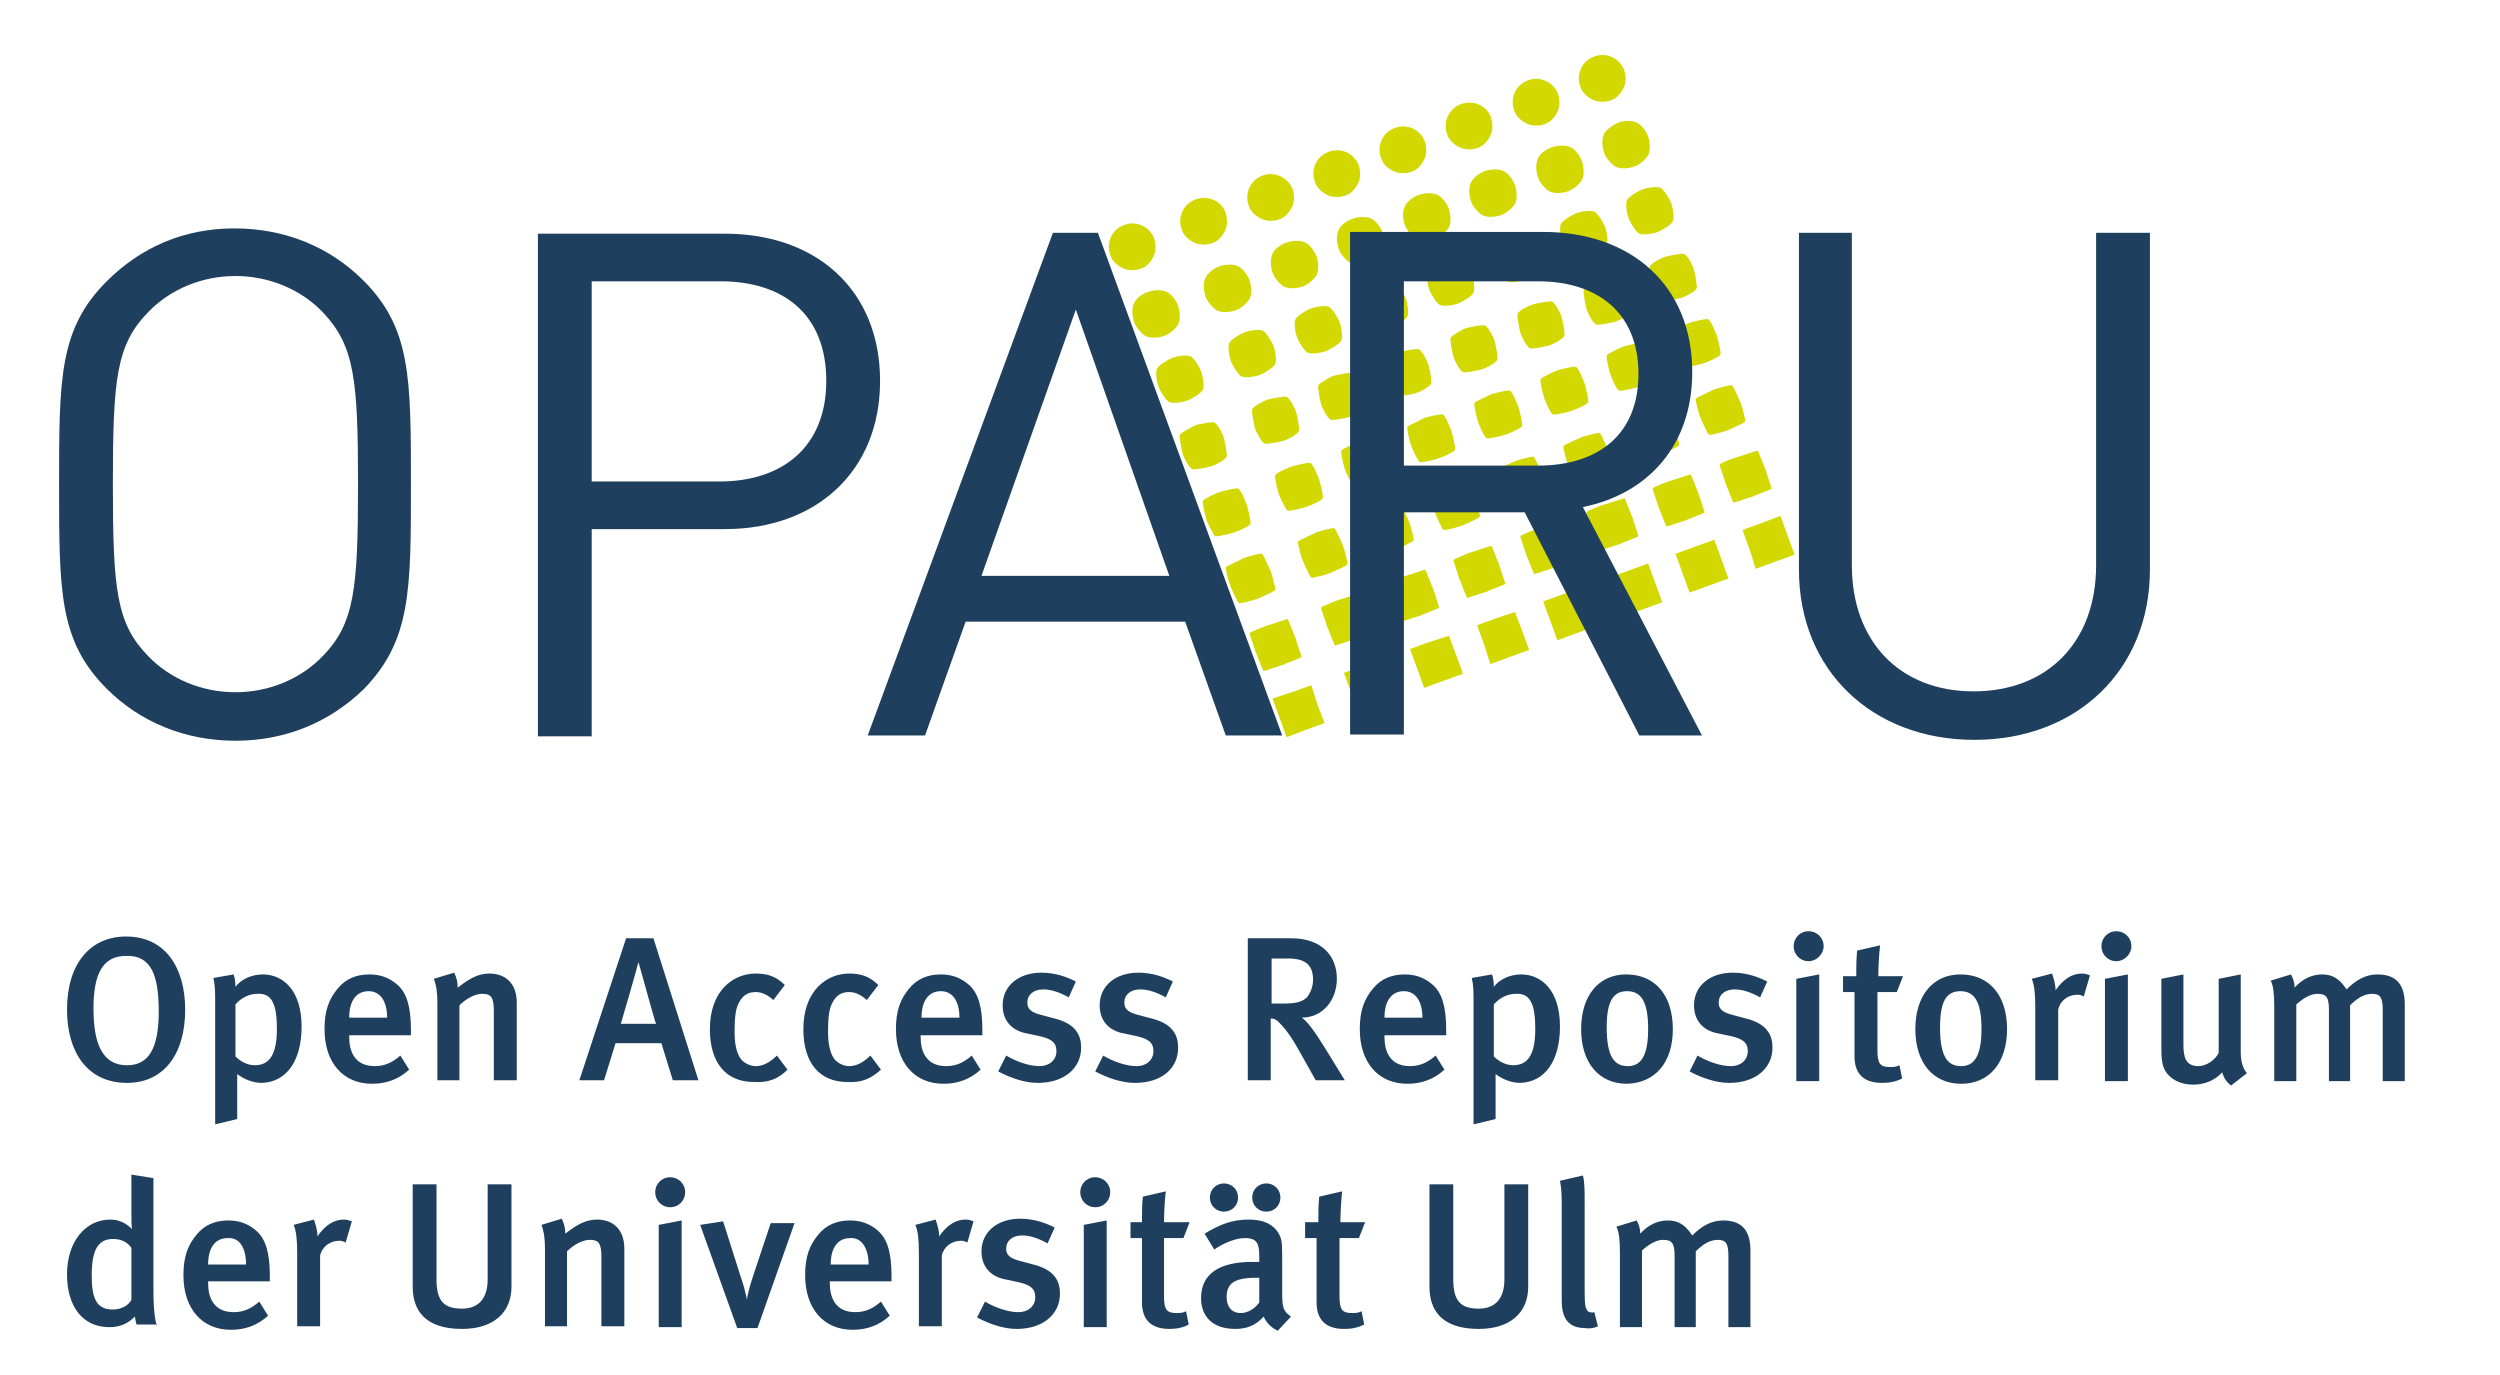 <?xml version="1.0" encoding="utf-8"?>
<!-- Generator: Adobe Illustrator 21.1.0, SVG Export Plug-In . SVG Version: 6.00 Build 0)  -->
<svg version="1.1" id="Ebene_2" xmlns="http://www.w3.org/2000/svg" xmlns:xlink="http://www.w3.org/1999/xlink" x="0px" y="0px"
	 viewBox="0 0 283.5 155.9" style="enable-background:new 0 0 283.5 155.9;" xml:space="preserve">
<style type="text/css">
	.st0{clip-path:url(#SVGID_2_);fill:#D3D800;}
	.st1{fill:#D3D800;}
	.st2{clip-path:url(#SVGID_4_);fill:#D3D800;}
	.st3{clip-path:url(#SVGID_6_);fill:#D3D800;}
	.st4{clip-path:url(#SVGID_8_);fill:#D3D800;}
	.st5{clip-path:url(#SVGID_10_);fill:#D3D800;}
	.st6{clip-path:url(#SVGID_12_);fill:#D3D800;}
	.st7{clip-path:url(#SVGID_14_);fill:#D3D800;}
	.st8{clip-path:url(#SVGID_16_);fill:#D3D800;}
	.st9{clip-path:url(#SVGID_18_);fill:#1F3F5E;}
	.st10{fill:#1F3F5E;}
	.st11{clip-path:url(#SVGID_20_);fill:#1F3F5E;}
</style>
<g>
	<defs>
		<rect id="SVGID_1_" x="6.8" y="6.2" width="265.9" height="144.7"/>
	</defs>
	<clipPath id="SVGID_2_">
		<use xlink:href="#SVGID_1_"  style="overflow:visible;"/>
	</clipPath>
	<path class="st0" d="M127.5,25.5c-1.4,0.5-2.1,2-1.6,3.4c0.2,0.7,0.8,1.2,1.4,1.5c0.6,0.3,1.3,0.3,2,0.1c0.7-0.2,1.2-0.8,1.5-1.4
		c0.3-0.6,0.3-1.3,0.1-2C130.4,25.7,128.9,25,127.5,25.5"/>
	<path class="st0" d="M130.2,33.1c0.6-0.2,1.5-0.3,2.1,0c0.5,0.2,1.1,1,1.3,1.6c0.2,0.6,0.3,1.5,0,2.1c-0.3,0.5-1,1.1-1.6,1.3
		c-0.6,0.2-1.5,0.3-2.1,0c-0.5-0.3-1.1-1-1.3-1.6c-0.2-0.6-0.3-1.5,0-2.1C128.8,33.8,129.6,33.3,130.2,33.1"/>
	<path class="st0" d="M132.9,40.6c0.5-0.2,1.6-0.4,2.1-0.2c0.4,0.2,1,1.2,1.2,1.7c0.2,0.5,0.4,1.6,0.2,2.1c-0.2,0.4-1.2,1-1.7,1.2
		c-0.5,0.2-1.6,0.4-2.1,0.2c-0.4-0.2-1-1.2-1.2-1.7c-0.2-0.5-0.4-1.6-0.2-2.1C131.4,41.4,132.4,40.8,132.9,40.6"/>
	<path class="st0" d="M135.6,48.2c0.4-0.1,1.8-0.4,2.1-0.3c0.4,0.2,1,1.4,1.1,1.8c0.1,0.4,0.4,1.8,0.3,2.1c-0.2,0.4-1.4,1-1.8,1.1
		c-0.4,0.1-1.8,0.4-2.1,0.3c-0.4-0.2-1-1.4-1.1-1.8c-0.1-0.4-0.4-1.8-0.3-2.1C134,49,135.2,48.4,135.6,48.2"/>
	<path class="st0" d="M138.3,55.8c0.3-0.1,1.9-0.5,2.1-0.4c0.3,0.1,0.9,1.6,1,1.9s0.5,1.9,0.4,2.1c-0.1,0.3-1.6,0.9-1.9,1
		c-0.3,0.1-1.9,0.5-2.1,0.4s-0.9-1.6-1-1.9c-0.1-0.3-0.5-1.9-0.4-2.1C136.6,56.5,138,55.9,138.3,55.8"/>
	<path class="st0" d="M141,63.3c0.2-0.1,2-0.6,2.1-0.5c0.2,0.1,0.9,1.8,1,2c0.1,0.2,0.6,2,0.5,2.1c-0.1,0.2-1.8,0.9-2,1
		c-0.2,0.1-2,0.6-2.1,0.5c-0.2-0.1-0.9-1.8-1-2c-0.1-0.2-0.6-2-0.5-2.1S140.9,63.4,141,63.3"/>
	<path class="st0" d="M143.8,70.9c0.1,0,2.1-0.7,2.2-0.7c0.1,0,0.8,2,0.9,2.1c0,0.1,0.7,2.1,0.7,2.2c0,0.1-2,0.8-2.1,0.9
		c-0.1,0-2.1,0.7-2.2,0.7c-0.1,0-0.8-2-0.9-2.1c0-0.1-0.7-2.1-0.7-2.2C141.7,71.7,143.7,70.9,143.8,70.9"/>
</g>
<polygon class="st1" points="150.2,82 148,82.8 145.9,83.6 145.1,81.4 144.3,79.2 146.5,78.5 148.7,77.7 149.4,79.9 "/>
<g>
	<defs>
		<rect id="SVGID_3_" x="6.8" y="6.2" width="265.9" height="144.7"/>
	</defs>
	<clipPath id="SVGID_4_">
		<use xlink:href="#SVGID_3_"  style="overflow:visible;"/>
	</clipPath>
	<path class="st2" d="M135.6,22.6c-1.4,0.5-2.1,2-1.6,3.4c0.2,0.7,0.8,1.2,1.4,1.5c0.6,0.3,1.4,0.3,2,0.1c0.7-0.2,1.2-0.8,1.5-1.4
		c0.3-0.6,0.3-1.3,0.1-2C138.6,22.8,137,22.1,135.6,22.6"/>
	<path class="st2" d="M138.3,30.2c0.6-0.2,1.5-0.3,2.1,0c0.5,0.2,1.1,1,1.3,1.6c0.2,0.6,0.3,1.5,0,2.1c-0.3,0.5-1,1.1-1.6,1.3
		c-0.6,0.2-1.5,0.3-2.1,0c-0.5-0.3-1.1-1-1.3-1.6c-0.2-0.6-0.3-1.5,0-2.1C137,30.9,137.7,30.4,138.3,30.2"/>
	<path class="st2" d="M141.1,37.7c0.5-0.2,1.6-0.4,2.1-0.2c0.4,0.2,1,1.2,1.2,1.7c0.2,0.5,0.4,1.6,0.2,2.1c-0.2,0.4-1.2,1-1.7,1.2
		c-0.5,0.2-1.6,0.4-2.1,0.2c-0.4-0.2-1-1.2-1.2-1.7c-0.2-0.5-0.4-1.6-0.2-2.1C139.6,38.5,140.6,37.9,141.1,37.7"/>
	<path class="st2" d="M143.8,45.3c0.4-0.1,1.8-0.4,2.1-0.3c0.4,0.2,1,1.4,1.1,1.8c0.1,0.4,0.4,1.8,0.3,2.1c-0.2,0.4-1.4,1-1.8,1.1
		c-0.4,0.1-1.8,0.4-2.1,0.3c-0.4-0.2-1-1.4-1.1-1.8c-0.1-0.4-0.4-1.8-0.3-2.1C142.1,46.1,143.4,45.4,143.8,45.3"/>
	<path class="st2" d="M146.5,52.9c0.3-0.1,1.9-0.5,2.1-0.4c0.3,0.1,0.9,1.6,1,1.9s0.5,1.9,0.4,2.1c-0.1,0.3-1.6,0.9-1.9,1
		c-0.3,0.1-1.9,0.5-2.1,0.4s-0.9-1.6-1-1.9c-0.1-0.3-0.5-1.9-0.4-2.1C144.7,53.6,146.2,53,146.5,52.9"/>
	<path class="st2" d="M149.2,60.4c0.2-0.1,2-0.6,2.1-0.5c0.2,0.1,0.9,1.8,1,2c0.1,0.2,0.6,2,0.5,2.1c-0.1,0.2-1.8,0.9-2,1
		c-0.2,0.1-2,0.6-2.1,0.5c-0.2-0.1-0.9-1.8-1-2c-0.1-0.2-0.6-2-0.5-2.1S149,60.5,149.2,60.4"/>
	<path class="st2" d="M151.9,68c0.1,0,2.1-0.7,2.2-0.7c0.1,0,0.8,2,0.9,2.1c0,0.1,0.7,2.1,0.7,2.2c0,0.1-2,0.8-2.1,0.9
		c-0.1,0-2.1,0.7-2.2,0.7c-0.1,0-0.8-2-0.9-2.1c0-0.1-0.7-2.1-0.7-2.2C149.8,68.8,151.8,68,151.9,68"/>
</g>
<polygon class="st1" points="158.4,79.1 156.2,79.9 154,80.7 153.2,78.5 152.4,76.3 154.6,75.5 156.8,74.8 157.6,76.9 "/>
<g>
	<defs>
		<rect id="SVGID_5_" x="6.8" y="6.2" width="265.9" height="144.7"/>
	</defs>
	<clipPath id="SVGID_6_">
		<use xlink:href="#SVGID_5_"  style="overflow:visible;"/>
	</clipPath>
	<path class="st3" d="M143.2,19.9c-1.4,0.5-2.1,2-1.6,3.4c0.2,0.7,0.8,1.2,1.4,1.5c0.6,0.3,1.4,0.3,2,0.1c0.7-0.2,1.2-0.8,1.5-1.4
		c0.3-0.6,0.3-1.3,0.1-2C146.1,20.1,144.5,19.4,143.2,19.9"/>
	<path class="st3" d="M145.9,27.5c0.6-0.2,1.5-0.3,2.1,0c0.5,0.2,1.1,1,1.3,1.6c0.2,0.6,0.3,1.5,0,2.1c-0.3,0.5-1,1.1-1.6,1.3
		c-0.6,0.2-1.5,0.3-2.1,0c-0.5-0.3-1.1-1-1.3-1.6c-0.2-0.6-0.3-1.5,0-2.1C144.5,28.2,145.3,27.7,145.9,27.5"/>
	<path class="st3" d="M148.6,35c0.5-0.2,1.6-0.4,2.1-0.2c0.4,0.2,1,1.2,1.2,1.7c0.2,0.5,0.4,1.6,0.2,2.1c-0.2,0.4-1.2,1-1.7,1.2
		c-0.5,0.2-1.6,0.4-2.1,0.2c-0.4-0.2-1-1.2-1.2-1.7c-0.2-0.5-0.4-1.6-0.2-2.1C147.1,35.8,148.1,35.2,148.6,35"/>
	<path class="st3" d="M151.3,42.6c0.4-0.1,1.8-0.4,2.1-0.3c0.4,0.2,1,1.4,1.1,1.8c0.1,0.4,0.4,1.8,0.3,2.1c-0.2,0.4-1.4,1-1.8,1.1
		c-0.4,0.1-1.8,0.4-2.1,0.3c-0.4-0.2-1-1.4-1.1-1.8c-0.1-0.4-0.4-1.8-0.3-2.1C149.7,43.4,150.9,42.7,151.3,42.6"/>
	<path class="st3" d="M154,50.1c0.3-0.1,1.9-0.5,2.1-0.4c0.3,0.1,0.9,1.6,1,1.9s0.5,1.9,0.4,2.1c-0.1,0.3-1.6,0.9-1.9,1
		c-0.3,0.1-1.9,0.5-2.1,0.4s-0.9-1.6-1-1.9c-0.1-0.3-0.5-1.9-0.4-2.1C152.2,50.9,153.7,50.3,154,50.1"/>
	<path class="st3" d="M156.7,57.7c0.2-0.1,2-0.6,2.1-0.5c0.2,0.1,0.9,1.8,1,2c0.1,0.2,0.6,2,0.5,2.1c-0.1,0.2-1.8,0.9-2,1
		c-0.2,0.1-2,0.6-2.1,0.5c-0.2-0.1-0.9-1.8-1-2c-0.1-0.2-0.6-2-0.5-2.1S156.5,57.8,156.7,57.7"/>
	<path class="st3" d="M159.4,65.3c0.1,0,2.1-0.7,2.2-0.7c0.1,0,0.8,2,0.9,2.1c0,0.1,0.7,2.1,0.7,2.2c0,0.1-2,0.8-2.1,0.9
		c-0.1,0-2.1,0.7-2.2,0.7c-0.1,0-0.8-2-0.9-2.1c0-0.1-0.7-2.1-0.7-2.2C157.4,66.1,159.3,65.3,159.4,65.3"/>
</g>
<polygon class="st1" points="165.9,76.4 163.7,77.2 161.5,78 160.7,75.8 159.9,73.6 162.1,72.8 164.3,72.1 165.1,74.2 "/>
<g>
	<defs>
		<rect id="SVGID_7_" x="6.8" y="6.2" width="265.9" height="144.7"/>
	</defs>
	<clipPath id="SVGID_8_">
		<use xlink:href="#SVGID_7_"  style="overflow:visible;"/>
	</clipPath>
	<path class="st4" d="M150.7,17.2c-1.4,0.5-2.1,2-1.6,3.4c0.2,0.7,0.8,1.2,1.4,1.5c0.6,0.3,1.4,0.3,2,0.1c0.7-0.2,1.2-0.8,1.5-1.4
		c0.3-0.6,0.3-1.3,0.1-2C153.6,17.4,152.1,16.7,150.7,17.2"/>
	<path class="st4" d="M153.4,24.8c0.6-0.2,1.5-0.3,2.1,0c0.5,0.2,1.1,1,1.3,1.6c0.2,0.6,0.3,1.5,0,2.1c-0.3,0.5-1,1.1-1.6,1.3
		c-0.6,0.2-1.5,0.3-2.1,0c-0.5-0.3-1.1-1-1.3-1.6c-0.2-0.6-0.3-1.5,0-2.1C152,25.5,152.8,25,153.4,24.8"/>
	<path class="st4" d="M156.1,32.3c0.5-0.2,1.6-0.4,2.1-0.2c0.4,0.2,1,1.2,1.2,1.7c0.2,0.5,0.4,1.6,0.2,2.1c-0.2,0.4-1.2,1-1.7,1.2
		c-0.5,0.2-1.6,0.4-2.1,0.2c-0.4-0.2-1-1.2-1.2-1.7c-0.2-0.5-0.4-1.6-0.2-2.1C154.6,33.1,155.6,32.5,156.1,32.3"/>
	<path class="st4" d="M158.8,39.9c0.4-0.1,1.8-0.4,2.1-0.3c0.4,0.2,1,1.4,1.1,1.8c0.1,0.4,0.4,1.8,0.3,2.1c-0.2,0.4-1.4,1-1.8,1.1
		c-0.4,0.1-1.8,0.4-2.1,0.3c-0.4-0.2-1-1.4-1.1-1.8c-0.1-0.4-0.4-1.8-0.3-2.1C157.2,40.7,158.4,40,158.8,39.9"/>
	<path class="st4" d="M161.5,47.4c0.3-0.1,1.9-0.5,2.1-0.4c0.3,0.1,0.9,1.6,1,1.9s0.5,1.9,0.4,2.1c-0.1,0.3-1.6,0.9-1.9,1
		c-0.3,0.1-1.9,0.5-2.1,0.4s-0.9-1.6-1-1.9c-0.1-0.3-0.5-1.9-0.4-2.1C159.8,48.2,161.2,47.6,161.5,47.4"/>
	<path class="st4" d="M164.2,55c0.2-0.1,2-0.6,2.1-0.5c0.2,0.1,0.9,1.8,1,2c0.1,0.2,0.6,2,0.5,2.1c-0.1,0.2-1.8,0.9-2,1
		c-0.2,0.1-2,0.6-2.1,0.5c-0.2-0.1-0.9-1.8-1-2c-0.1-0.2-0.6-2-0.5-2.1S164,55.1,164.2,55"/>
	<path class="st4" d="M166.9,62.6c0.1,0,2.1-0.7,2.2-0.7c0.1,0,0.8,2,0.9,2.1c0,0.1,0.7,2.1,0.7,2.2c0,0.1-2,0.8-2.1,0.9
		c-0.1,0-2.1,0.7-2.2,0.7c-0.1,0-0.8-2-0.9-2.1c0-0.1-0.7-2.1-0.7-2.2C164.9,63.4,166.8,62.6,166.9,62.6"/>
</g>
<polygon class="st1" points="173.4,73.7 171.2,74.5 169,75.3 168.3,73.1 167.5,70.9 169.7,70.1 171.8,69.4 172.6,71.5 "/>
<g>
	<defs>
		<rect id="SVGID_9_" x="6.8" y="6.2" width="265.9" height="144.7"/>
	</defs>
	<clipPath id="SVGID_10_">
		<use xlink:href="#SVGID_9_"  style="overflow:visible;"/>
	</clipPath>
	<path class="st5" d="M158.2,14.5c-1.4,0.5-2.1,2-1.6,3.4c0.2,0.7,0.8,1.2,1.4,1.5c0.6,0.3,1.4,0.3,2,0.1c0.7-0.2,1.2-0.8,1.5-1.4
		c0.3-0.6,0.3-1.3,0.1-2C161.1,14.7,159.6,14,158.2,14.5"/>
	<path class="st5" d="M160.9,22.1c0.6-0.2,1.5-0.3,2.1,0c0.5,0.2,1.1,1,1.3,1.6c0.2,0.6,0.3,1.5,0,2.1c-0.3,0.5-1,1.1-1.6,1.3
		c-0.6,0.2-1.5,0.3-2.1,0c-0.5-0.3-1.1-1-1.3-1.6c-0.2-0.6-0.3-1.5,0-2.1C159.6,22.8,160.3,22.3,160.9,22.1"/>
	<path class="st5" d="M163.6,29.6c0.5-0.2,1.6-0.4,2.1-0.2c0.4,0.2,1,1.2,1.2,1.7c0.2,0.5,0.4,1.6,0.2,2.1c-0.2,0.4-1.2,1-1.7,1.2
		c-0.5,0.2-1.6,0.4-2.1,0.2c-0.4-0.2-1-1.2-1.2-1.7c-0.2-0.5-0.4-1.6-0.2-2.1C162.1,30.4,163.1,29.8,163.6,29.6"/>
	<path class="st5" d="M166.3,37.2c0.4-0.1,1.8-0.4,2.1-0.3c0.4,0.2,1,1.4,1.1,1.8c0.1,0.4,0.4,1.8,0.3,2.1c-0.2,0.4-1.4,1-1.8,1.1
		c-0.4,0.1-1.8,0.4-2.1,0.3c-0.4-0.2-1-1.4-1.1-1.8c-0.1-0.4-0.4-1.8-0.3-2.1C164.7,38,165.9,37.3,166.3,37.2"/>
	<path class="st5" d="M169.1,44.7c0.3-0.1,1.9-0.5,2.1-0.4c0.3,0.1,0.9,1.6,1,1.9s0.5,1.9,0.4,2.1c-0.1,0.3-1.6,0.9-1.9,1
		c-0.3,0.1-1.9,0.5-2.1,0.4c-0.3-0.1-0.9-1.6-1-1.9c-0.1-0.3-0.5-1.9-0.4-2.1C167.3,45.5,168.8,44.9,169.1,44.7"/>
	<path class="st5" d="M171.8,52.3c0.2-0.1,2-0.6,2.1-0.5c0.2,0.1,0.9,1.8,1,2c0.1,0.2,0.6,2,0.5,2.1c-0.1,0.2-1.8,0.9-2,1
		c-0.2,0.1-2,0.6-2.1,0.5c-0.2-0.1-0.9-1.8-1-2c-0.1-0.2-0.6-2-0.5-2.1C169.9,53.1,171.6,52.4,171.8,52.3"/>
	<path class="st5" d="M174.5,59.9c0.1,0,2.1-0.7,2.2-0.7c0.1,0,0.8,2,0.9,2.1c0,0.1,0.7,2.1,0.7,2.2c0,0.1-2,0.8-2.1,0.9
		c-0.1,0-2.1,0.7-2.2,0.7c-0.1,0-0.8-2-0.9-2.1c0-0.1-0.7-2.1-0.7-2.2C172.4,60.7,174.4,59.9,174.5,59.9"/>
</g>
<polygon class="st1" points="180.9,71 178.8,71.8 176.6,72.6 175.8,70.4 175,68.2 177.2,67.4 179.4,66.6 180.2,68.8 "/>
<g>
	<defs>
		<rect id="SVGID_11_" x="6.8" y="6.2" width="265.9" height="144.7"/>
	</defs>
	<clipPath id="SVGID_12_">
		<use xlink:href="#SVGID_11_"  style="overflow:visible;"/>
	</clipPath>
	<path class="st6" d="M165.7,11.8c-1.4,0.5-2.1,2-1.6,3.4c0.2,0.7,0.8,1.2,1.4,1.5c0.6,0.3,1.4,0.3,2,0.1c0.7-0.2,1.2-0.8,1.5-1.4
		c0.3-0.6,0.3-1.3,0.1-2C168.7,12,167.1,11.3,165.7,11.8"/>
	<path class="st6" d="M168.4,19.4c0.6-0.2,1.5-0.3,2.1,0c0.5,0.2,1.1,1,1.3,1.6c0.2,0.6,0.3,1.5,0,2.1c-0.3,0.5-1,1.1-1.6,1.3
		c-0.6,0.2-1.5,0.3-2.1,0c-0.5-0.3-1.1-1-1.3-1.6c-0.2-0.6-0.3-1.5,0-2.1C167.1,20.1,167.8,19.6,168.4,19.4"/>
	<path class="st6" d="M171.2,26.9c0.5-0.2,1.6-0.4,2.1-0.2c0.4,0.2,1,1.2,1.2,1.7c0.2,0.5,0.4,1.6,0.2,2.1c-0.2,0.4-1.2,1-1.7,1.2
		c-0.5,0.2-1.6,0.4-2.1,0.2c-0.4-0.2-1-1.2-1.2-1.7c-0.2-0.5-0.4-1.6-0.2-2.1C169.7,27.7,170.7,27.1,171.2,26.9"/>
	<path class="st6" d="M173.9,34.5c0.4-0.1,1.8-0.4,2.1-0.3c0.4,0.2,1,1.4,1.1,1.8c0.1,0.4,0.4,1.8,0.3,2.1c-0.2,0.4-1.4,1-1.8,1.1
		c-0.4,0.1-1.8,0.4-2.1,0.3c-0.4-0.2-1-1.4-1.1-1.8c-0.1-0.4-0.4-1.8-0.3-2.1C172.2,35.2,173.5,34.6,173.9,34.5"/>
	<path class="st6" d="M176.6,42c0.3-0.1,1.9-0.5,2.1-0.4c0.3,0.1,0.9,1.6,1,1.9s0.5,1.9,0.4,2.1c-0.1,0.3-1.6,0.9-1.9,1
		c-0.3,0.1-1.9,0.5-2.1,0.4c-0.3-0.1-0.9-1.6-1-1.9c-0.1-0.3-0.5-1.9-0.4-2.1C174.8,42.8,176.3,42.1,176.6,42"/>
	<path class="st6" d="M179.3,49.6c0.2-0.1,2-0.6,2.1-0.5c0.2,0.1,0.9,1.8,1,2c0.1,0.2,0.6,2,0.5,2.1c-0.1,0.2-1.8,0.9-2,1
		c-0.2,0.1-2,0.6-2.1,0.5c-0.2-0.1-0.9-1.8-1-2c-0.1-0.2-0.6-2-0.5-2.1C177.4,50.4,179.1,49.7,179.3,49.6"/>
	<path class="st6" d="M182,57.2c0.1,0,2.1-0.7,2.2-0.7c0.1,0,0.8,2,0.9,2.1c0,0.1,0.7,2.1,0.7,2.2c0,0.1-2,0.8-2.1,0.9
		c-0.1,0-2.1,0.7-2.2,0.7c-0.1,0-0.8-2-0.9-2.1c0-0.1-0.7-2.1-0.7-2.2C179.9,57.9,181.9,57.2,182,57.2"/>
</g>
<polygon class="st1" points="188.5,68.3 186.3,69.1 184.1,69.9 183.3,67.7 182.5,65.5 184.7,64.7 186.9,63.9 187.7,66.1 "/>
<g>
	<defs>
		<rect id="SVGID_13_" x="6.8" y="6.2" width="265.9" height="144.7"/>
	</defs>
	<clipPath id="SVGID_14_">
		<use xlink:href="#SVGID_13_"  style="overflow:visible;"/>
	</clipPath>
	<path class="st7" d="M173.3,9.1c-1.4,0.5-2.1,2-1.6,3.4c0.2,0.7,0.8,1.2,1.4,1.5c0.6,0.3,1.4,0.3,2,0.1c0.7-0.2,1.2-0.8,1.5-1.4
		c0.3-0.6,0.3-1.3,0.1-2C176.2,9.3,174.6,8.6,173.3,9.1"/>
	<path class="st7" d="M176,16.7c0.6-0.2,1.5-0.3,2.1,0c0.5,0.2,1.1,1,1.3,1.6c0.2,0.6,0.3,1.5,0,2.1c-0.3,0.5-1,1.1-1.6,1.3
		c-0.6,0.2-1.5,0.3-2.1,0c-0.5-0.3-1.1-1-1.3-1.6c-0.2-0.6-0.3-1.5,0-2.1C174.6,17.4,175.4,16.9,176,16.7"/>
	<path class="st7" d="M178.7,24.2c0.5-0.2,1.6-0.4,2.1-0.2c0.4,0.2,1,1.2,1.2,1.7c0.2,0.5,0.4,1.6,0.2,2.1c-0.2,0.4-1.2,1-1.7,1.2
		c-0.5,0.2-1.6,0.4-2.1,0.2c-0.4-0.2-1-1.2-1.2-1.7c-0.2-0.5-0.4-1.6-0.2-2.1C177.2,25,178.2,24.4,178.7,24.2"/>
	<path class="st7" d="M181.4,31.8c0.4-0.1,1.8-0.4,2.1-0.3c0.4,0.2,1,1.4,1.1,1.8c0.1,0.4,0.4,1.8,0.3,2.1c-0.2,0.4-1.4,1-1.8,1.1
		c-0.4,0.1-1.8,0.4-2.1,0.3c-0.4-0.2-1-1.4-1.1-1.8c-0.1-0.4-0.4-1.8-0.3-2.1C179.8,32.5,181,31.9,181.4,31.8"/>
	<path class="st7" d="M184.1,39.3c0.3-0.1,1.9-0.5,2.1-0.4c0.3,0.1,0.9,1.6,1,1.9s0.5,1.9,0.4,2.1c-0.1,0.3-1.6,0.9-1.9,1
		c-0.3,0.1-1.9,0.5-2.1,0.4c-0.3-0.1-0.9-1.6-1-1.9c-0.1-0.3-0.5-1.9-0.4-2.1C182.3,40.1,183.8,39.4,184.1,39.3"/>
	<path class="st7" d="M186.8,46.9c0.2-0.1,2-0.6,2.1-0.5c0.2,0.1,0.9,1.8,1,2c0.1,0.2,0.6,2,0.5,2.1c-0.1,0.2-1.8,0.9-2,1
		c-0.2,0.1-2,0.6-2.1,0.5c-0.2-0.1-0.9-1.8-1-2c-0.1-0.2-0.6-2-0.5-2.1S186.6,47,186.8,46.9"/>
	<path class="st7" d="M189.5,54.5c0.1,0,2.1-0.7,2.2-0.7c0.1,0,0.8,2,0.9,2.1c0,0.1,0.7,2.1,0.7,2.2c0,0.1-2,0.8-2.1,0.9
		c-0.1,0-2.1,0.7-2.2,0.7c-0.1,0-0.8-2-0.9-2.1c0-0.1-0.7-2.1-0.7-2.2C187.5,55.2,189.4,54.5,189.5,54.5"/>
</g>
<polygon class="st1" points="196,65.6 193.8,66.4 191.6,67.2 190.8,65 190,62.8 192.2,62 194.4,61.2 195.2,63.4 "/>
<g>
	<defs>
		<rect id="SVGID_15_" x="6.8" y="6.2" width="265.9" height="144.7"/>
	</defs>
	<clipPath id="SVGID_16_">
		<use xlink:href="#SVGID_15_"  style="overflow:visible;"/>
	</clipPath>
	<path class="st8" d="M180.8,6.4c-1.4,0.5-2.1,2-1.6,3.4c0.2,0.7,0.8,1.2,1.4,1.5c0.6,0.3,1.4,0.3,2,0.1c0.7-0.2,1.2-0.8,1.5-1.4
		c0.3-0.6,0.3-1.3,0.1-2C183.7,6.6,182.2,5.9,180.8,6.4"/>
	<path class="st8" d="M183.5,13.9c0.6-0.2,1.5-0.3,2.1,0c0.5,0.2,1.1,1,1.3,1.6c0.2,0.6,0.3,1.5,0,2.1c-0.3,0.5-1,1.1-1.6,1.3
		c-0.6,0.2-1.5,0.3-2.1,0c-0.5-0.3-1.1-1-1.3-1.6c-0.2-0.6-0.3-1.5,0-2.1C182.1,14.7,182.9,14.2,183.5,13.9"/>
	<path class="st8" d="M186.2,21.5c0.5-0.2,1.6-0.4,2.1-0.2c0.4,0.2,1,1.2,1.2,1.7c0.2,0.5,0.4,1.6,0.2,2.1c-0.2,0.4-1.2,1-1.7,1.2
		c-0.5,0.2-1.6,0.4-2.1,0.2c-0.4-0.2-1-1.2-1.2-1.7c-0.2-0.5-0.4-1.6-0.2-2.1C184.7,22.3,185.7,21.7,186.2,21.5"/>
	<path class="st8" d="M188.9,29.1c0.4-0.1,1.8-0.4,2.1-0.3c0.4,0.2,1,1.4,1.1,1.8c0.1,0.4,0.4,1.8,0.3,2.1c-0.2,0.4-1.4,1-1.8,1.1
		c-0.4,0.1-1.8,0.4-2.1,0.3c-0.4-0.2-1-1.4-1.1-1.8c-0.1-0.4-0.4-1.8-0.3-2.1C187.3,29.8,188.5,29.2,188.9,29.1"/>
	<path class="st8" d="M191.6,36.6c0.3-0.1,1.9-0.5,2.1-0.4c0.3,0.1,0.9,1.6,1,1.9s0.5,1.9,0.4,2.1c-0.1,0.3-1.6,0.9-1.9,1
		c-0.3,0.1-1.9,0.5-2.1,0.4c-0.3-0.1-0.9-1.6-1-1.9c-0.1-0.3-0.5-1.9-0.4-2.1C189.9,37.4,191.3,36.7,191.6,36.6"/>
	<path class="st8" d="M194.3,44.2c0.2-0.1,2-0.6,2.1-0.5c0.2,0.1,0.9,1.8,1,2c0.1,0.2,0.6,2,0.5,2.1c-0.1,0.2-1.8,0.9-2,1
		c-0.2,0.1-2,0.6-2.1,0.5c-0.2-0.1-0.9-1.8-1-2c-0.1-0.2-0.6-2-0.5-2.1S194.1,44.3,194.3,44.2"/>
	<path class="st8" d="M197.1,51.8c0.1,0,2.1-0.7,2.2-0.7c0.1,0,0.8,2,0.9,2.1c0,0.1,0.7,2.1,0.7,2.2c0,0.1-2,0.8-2.1,0.9
		c-0.1,0-2.1,0.7-2.2,0.7c-0.1,0-0.8-2-0.9-2.1c0-0.1-0.7-2.1-0.7-2.2C195,52.5,197,51.8,197.1,51.8"/>
</g>
<polygon class="st1" points="203.5,62.9 201.3,63.7 199.1,64.5 198.4,62.3 197.6,60.1 199.8,59.3 201.9,58.5 202.7,60.7 "/>
<g>
	<defs>
		<rect id="SVGID_17_" x="6.8" y="6.2" width="265.9" height="144.7"/>
	</defs>
	<clipPath id="SVGID_18_">
		<use xlink:href="#SVGID_17_"  style="overflow:visible;"/>
	</clipPath>
	<path class="st9" d="M243.8,64.6V26.4h-6.1v37.7c0,8.7-5.5,14.3-13.9,14.3s-13.8-5.7-13.8-14.3V26.4H204v38.2
		c0,11.4,8.3,19.3,19.9,19.3S243.8,76,243.8,64.6"/>
	<path class="st9" d="M93.7,43.2c0,7.5-5,11.4-12.1,11.4H67.1V31.9h14.6C88.8,31.9,93.7,35.6,93.7,43.2 M99.8,43.2
		c0-10.3-7.2-16.7-17.6-16.7H61v57h6.1V60h15.1C92.6,60,99.8,53.4,99.8,43.2 M40.6,54.9c0,11.9-0.4,15.8-4,19.5
		c-2.5,2.6-6.1,4.1-9.9,4.1s-7.4-1.5-9.9-4.1c-3.6-3.7-4-7.5-4-19.5s0.4-15.8,4-19.5c2.5-2.6,6.1-4.1,9.9-4.1s7.4,1.5,9.9,4.1
		C40.2,39.2,40.6,43,40.6,54.9 M46.6,54.9c0-12.1,0-17.7-5.4-23.1c-3.8-3.8-8.9-5.9-14.6-5.9S16,28,12.1,31.9
		c-5.4,5.4-5.4,11-5.4,23.1s0,17.7,5.4,23.1c3.8,3.8,8.9,5.9,14.6,5.9s10.7-2.1,14.6-5.9C46.6,72.6,46.6,67,46.6,54.9"/>
</g>
<path class="st10" d="M132.6,65.3h-21.3L122,35.1L132.6,65.3z M145.4,83.4l-20.9-57h-5.1l-21,57h6.5l4.6-12.9h24.9l4.6,12.9H145.4z"
	/>
<g>
	<defs>
		<rect id="SVGID_19_" x="6.8" y="6.2" width="265.9" height="144.7"/>
	</defs>
	<clipPath id="SVGID_20_">
		<use xlink:href="#SVGID_19_"  style="overflow:visible;"/>
	</clipPath>
	<path class="st11" d="M185.8,42.4c0,7-4.7,10.4-11.4,10.4h-15.2V31.9h15.2C181.1,31.9,185.8,35.4,185.8,42.4 M193,83.4l-13.5-25.9
		c7.4-1.5,12.4-7,12.4-15.3c0-9.9-7-15.9-16.9-15.9h-21.9v57h6.1V58.1h13.7l13,25.3H193z"/>
	<path class="st11" d="M198.5,150.4v-8.6c0-2.4-1.1-3.4-3.1-3.4c-1.3,0-2.4,0.6-3.5,1.7c-0.9-1.4-1.8-1.7-2.8-1.7
		c-1.1,0-2.2,0.5-3.1,1.5c0-0.7-0.2-1.1-0.4-1.5l-2.3,0.7c0.3,0.6,0.4,1.5,0.4,3v8.4h2.5v-8.7c0.9-0.8,1.7-1.2,2.4-1.2
		c1,0,1.3,0.4,1.3,1.8v8.1h2.4v-8.6c0.8-0.8,1.6-1.3,2.5-1.3c0.9,0,1.2,0.4,1.2,1.8v8.1H198.5z M181.2,150.4l-0.4-1.6
		c-0.3,0.1-0.7,0-0.8-0.2c-0.2-0.3-0.3-0.5-0.3-2.1v-10c0-1.5,0-2.5-0.2-3.2l-2.6,0.6c0.2,1,0.2,1.8,0.2,3.4v10c0,1,0,3.3,2.6,3.3
		C180.3,150.7,180.8,150.6,181.2,150.4 M173.3,145.9v-11.6h-2.7v10.8c0,2.1-1,3.3-2.9,3.3c-2,0-2.9-0.8-2.9-3.3v-10.8h-2.7v11.6
		c0,2.6,1.3,4.8,5.6,4.8C171.2,150.7,173.3,148.9,173.3,145.9 M154.7,150.2l-0.3-1.5c-0.4,0.2-0.7,0.2-1.1,0.2
		c-1.1,0-1.4-0.4-1.4-1.9v-6.6h2.2l0.7-1.8h-2.8c0-1.2,0.1-2.6,0.2-3.5l-2.6,0.6c-0.1,0.9-0.1,1.9-0.1,2.9H148v1.8h1.3v7.3
		c0,1.7,0.8,3,3.1,3C153.2,150.7,153.9,150.6,154.7,150.2 M145.2,135.8c0-0.9-0.7-1.6-1.6-1.6c-0.9,0-1.6,0.7-1.6,1.6
		c0,0.9,0.7,1.6,1.6,1.6C144.5,137.4,145.2,136.7,145.2,135.8 M140.4,135.8c0-0.9-0.7-1.6-1.6-1.6c-0.9,0-1.6,0.7-1.6,1.6
		c0,0.9,0.7,1.6,1.6,1.6C139.7,137.4,140.4,136.7,140.4,135.8 M142.8,144.9l0,2.8c-0.5,0.7-1.3,1.2-2.1,1.2c-1,0-1.6-0.7-1.6-1.8
		c0-1.5,0.8-2.2,3.3-2.2C142.5,144.9,142.8,144.9,142.8,144.9 M146.4,149.3c-0.9-0.6-1-1.1-1-2.7l0-3.4c0-1.7,0-2.4-0.2-2.9
		c-0.5-1.3-1.7-2-3.6-2c-1.8,0-3.2,0.5-5,1.6l1.1,1.8c0.4-0.3,2-1.3,3.5-1.3c1.4,0,1.6,0.7,1.6,2.1v0.6h-0.8c-3.8,0-5.8,1.4-5.8,4.1
		c0,2,1.2,3.5,3.9,3.5c1.3,0,2.3-0.4,3.2-1.4c0.3,0.7,0.9,1.3,1.6,1.6L146.4,149.3z M134.8,150.2l-0.3-1.5c-0.4,0.2-0.7,0.2-1.1,0.2
		c-1.1,0-1.4-0.4-1.4-1.9v-6.6h2.2l0.7-1.8H132c0-1.2,0.1-2.6,0.2-3.5l-2.6,0.6c-0.1,0.9-0.1,1.9-0.1,2.9h-1.3v1.8h1.3v7.3
		c0,1.7,0.8,3,3.1,3C133.3,150.7,134.1,150.6,134.8,150.2 M125.9,135.2c0-1-0.8-1.7-1.7-1.7c-1,0-1.7,0.8-1.7,1.7
		c0,0.9,0.7,1.7,1.7,1.7C125.2,136.9,125.9,136.1,125.9,135.2 M125.5,150.4v-12l-2.6,0.5v11.6H125.5z M120.2,146.7
		c0-1.4-0.6-2.7-3-3.3l-1.5-0.4c-1.2-0.3-1.6-0.7-1.6-1.4c0-0.9,0.7-1.5,1.8-1.5c0.9,0,1.8,0.3,2.9,0.9l0.8-1.8c-1-0.5-2.3-1-3.9-1
		c-2.6,0-4.4,1.5-4.4,3.7c0,1.7,1,2.9,2.8,3.2l1.4,0.3c1.3,0.3,1.9,0.7,1.9,1.7c0,1-0.8,1.7-1.9,1.7c-1.3,0-2.8-0.6-3.8-1.2
		l-0.9,1.8c1.5,0.8,3.1,1.3,4.5,1.3C118.2,150.7,120.2,149.1,120.2,146.7 M110.4,138.5c-0.3-0.1-0.5-0.2-0.9-0.2
		c-1.1,0-2.1,0.6-3,1.9c0-0.7-0.2-1.3-0.4-1.9l-2.3,0.6c0.3,0.7,0.4,1.7,0.4,3.2v8.3h2.6v-8c0.2-1,1.1-1.7,2.2-1.7
		c0.3,0,0.5,0.1,0.7,0.2L110.4,138.5z M98.5,143.4h-4.3c0-1.9,0.8-3,2.2-3C97.6,140.3,98.5,141.4,98.5,143.4 M101.1,145.2v-0.5
		c0-2.7-0.5-4.2-1.5-5.1c-1-0.9-2.1-1.2-3.2-1.2c-1.5,0-2.7,0.5-3.6,1.6c-1,1.2-1.5,2.5-1.5,4.6c0,3.8,2.1,6.2,5.4,6.2
		c1.6,0,3-0.5,4.2-1.6l-1-1.6c-0.9,0.8-1.8,1.2-2.9,1.2c-2.3,0-2.9-1.7-2.9-3.3v-0.2H101.1z M90.1,138.7h-2.7l-2,6
		c-0.4,1.2-0.7,2.4-0.7,2.7h0c-0.1-0.6-0.4-1.8-0.7-2.6l-2-6.3l-2.6,0.4l4.2,11.7h2.3L90.1,138.7z M77.7,135.2c0-1-0.8-1.7-1.7-1.7
		c-1,0-1.7,0.8-1.7,1.7c0,0.9,0.7,1.7,1.7,1.7C77,136.9,77.7,136.1,77.7,135.2 M77.3,150.4v-12l-2.6,0.5v11.6H77.3z M70.8,150.4
		v-8.8c0-2.2-1.3-3.3-3.1-3.3c-1.3,0-2.3,0.6-3.6,1.6c0-0.6-0.1-1.1-0.4-1.7l-2.3,0.7c0.3,0.8,0.4,1.6,0.4,2.8v8.7h2.5v-8.5
		c0.8-0.8,1.8-1.3,2.6-1.3c1,0,1.3,0.4,1.3,2v7.8H70.8z M58,145.9v-11.6h-2.7v10.8c0,2.1-1,3.3-2.9,3.3c-2,0-2.9-0.8-2.9-3.3v-10.8
		h-2.7v11.6c0,2.6,1.3,4.8,5.6,4.8C55.9,150.7,58,148.9,58,145.9 M39.9,138.5c-0.3-0.1-0.5-0.2-0.9-0.2c-1.1,0-2.1,0.6-3,1.9
		c0-0.7-0.2-1.3-0.4-1.9l-2.3,0.6c0.3,0.7,0.4,1.7,0.4,3.2v8.3h2.6v-8c0.2-1,1.1-1.7,2.2-1.7c0.3,0,0.5,0.1,0.7,0.2L39.9,138.5z
		 M27.9,143.4h-4.3c0-1.9,0.8-3,2.2-3C27.1,140.3,27.9,141.4,27.9,143.4 M30.6,145.2v-0.5c0-2.7-0.5-4.2-1.5-5.1
		c-1-0.9-2.1-1.2-3.2-1.2c-1.5,0-2.7,0.5-3.6,1.6c-1,1.2-1.5,2.5-1.5,4.6c0,3.8,2.1,6.2,5.4,6.2c1.6,0,3-0.5,4.2-1.6l-1-1.6
		c-0.9,0.8-1.8,1.2-2.9,1.2c-2.3,0-2.9-1.7-2.9-3.3v-0.2H30.6z M14.9,147.4c-0.3,0.6-1.1,1.1-2.1,1.1c-1.9,0-2.4-1.3-2.4-3.9
		c0-2.8,0.7-4.1,2.4-4.1c0.9,0,1.6,0.3,2.1,1V147.4z M17.8,150.4c-0.2-0.6-0.4-1.8-0.4-4.1v-12.7l-2.5-0.4v4.3c0,0.9,0,1.7,0.1,1.9
		c-0.7-0.7-1.5-1.1-2.5-1.1c-2.8,0-4.9,2.5-4.9,6.2c0,3.7,1.8,6,4.8,6c1.2,0,2.1-0.4,2.9-1.2c0.1,0.5,0.1,0.7,0.2,0.9H17.8z"/>
	<path class="st11" d="M272.7,122.5v-8.6c0-2.4-1.1-3.4-3.1-3.4c-1.3,0-2.4,0.6-3.5,1.7c-0.9-1.4-1.8-1.7-2.8-1.7
		c-1.1,0-2.2,0.5-3.1,1.5c0-0.7-0.2-1.1-0.4-1.5l-2.3,0.7c0.3,0.6,0.4,1.5,0.4,3v8.4h2.5v-8.7c0.9-0.8,1.7-1.2,2.4-1.2
		c1,0,1.3,0.4,1.3,1.8v8.1h2.4V114c0.8-0.8,1.6-1.3,2.5-1.3c0.9,0,1.2,0.4,1.2,1.8v8.1H272.7z M254.8,121.7
		c-0.1-0.1-0.7-0.8-0.7-2.3v-8.9l-2.5,0.5v8.4c-0.4,0.8-1.4,1.5-2.3,1.5c-1.5,0-1.7-1.1-1.7-2.5v-7.9l-2.5,0.5v8
		c0,1.5,0.2,2.2,0.7,2.8c0.6,0.7,1.6,1.2,2.9,1.2c1.3,0,2.5-0.5,3.3-1.4c0.2,0.7,0.5,1.1,1,1.5L254.8,121.7z M241.7,107.3
		c0-1-0.8-1.7-1.7-1.7c-1,0-1.7,0.8-1.7,1.7c0,0.9,0.7,1.7,1.7,1.7C240.9,109,241.7,108.2,241.7,107.3 M241.3,122.5v-12l-2.6,0.5
		v11.6H241.3z M237,110.6c-0.3-0.1-0.5-0.2-0.9-0.2c-1.1,0-2.1,0.6-3,1.9c0-0.7-0.2-1.3-0.4-1.9l-2.3,0.6c0.3,0.7,0.4,1.7,0.4,3.2
		v8.3h2.6v-8c0.2-1,1.1-1.7,2.2-1.7c0.3,0,0.5,0.1,0.7,0.2L237,110.6z M224.7,116.7c0,3-0.8,4.2-2.3,4.2c-1.5,0-2.4-1-2.4-4.4
		c0-2.9,0.7-4.1,2.3-4.1C223.8,112.4,224.7,113.4,224.7,116.7 M227.6,116.7c0-3.7-1.9-6.2-5.3-6.2c-3.1,0-5.1,2.4-5.1,6.2
		c0,3.8,2,6.2,5.2,6.2S227.6,120.5,227.6,116.7 M215.7,122.3l-0.3-1.5c-0.4,0.2-0.7,0.2-1.1,0.2c-1.1,0-1.4-0.4-1.4-1.9v-6.6h2.2
		l0.7-1.8h-2.8c0-1.2,0.1-2.6,0.2-3.5l-2.6,0.6c-0.1,0.9-0.1,1.9-0.1,2.9H209v1.8h1.3v7.3c0,1.7,0.8,3,3.1,3
		C214.2,122.8,214.9,122.7,215.7,122.3 M206.8,107.3c0-1-0.8-1.7-1.7-1.7c-1,0-1.7,0.8-1.7,1.7c0,0.9,0.7,1.7,1.7,1.7
		C206,109,206.8,108.2,206.8,107.3 M206.3,122.5v-12l-2.6,0.5v11.6H206.3z M201,118.8c0-1.4-0.6-2.7-3-3.3l-1.5-0.4
		c-1.2-0.3-1.6-0.7-1.6-1.4c0-0.9,0.7-1.5,1.8-1.5c0.9,0,1.8,0.3,2.9,0.9l0.8-1.8c-1-0.5-2.3-1-3.9-1c-2.6,0-4.4,1.5-4.4,3.7
		c0,1.7,1,2.9,2.8,3.2l1.4,0.3c1.3,0.3,1.9,0.7,1.9,1.7c0,1-0.8,1.7-1.9,1.7c-1.3,0-2.8-0.6-3.8-1.2l-0.9,1.8
		c1.5,0.8,3.1,1.3,4.5,1.3C199,122.8,201,121.2,201,118.8 M186.9,116.7c0,3-0.8,4.2-2.3,4.2c-1.5,0-2.4-1-2.4-4.4
		c0-2.9,0.7-4.1,2.3-4.1C186,112.4,186.9,113.4,186.9,116.7 M189.7,116.7c0-3.7-1.9-6.2-5.3-6.2c-3.1,0-5.1,2.4-5.1,6.2
		c0,3.8,2,6.2,5.2,6.2C187.7,122.8,189.7,120.5,189.7,116.7 M174.1,116.7c0,2.8-0.8,4.1-2.5,4.1c-0.8,0-1.6-0.4-2.2-1v-5.9
		c0.7-0.8,1.6-1.2,2.5-1.2C173.6,112.6,174.1,114,174.1,116.7 M176.9,116.4c0-4.1-2.1-5.9-4.4-5.9c-1.2,0-2.4,0.5-3.1,1.4
		c0-0.7-0.1-1-0.2-1.4l-2.3,0.4c0.2,0.9,0.2,1.5,0.2,2.9v13.7l2.5-0.6V123c0-0.6,0-1.1,0-1.2c0.8,0.6,1.8,1,2.8,1
		C175.2,122.7,176.9,120.3,176.9,116.4 M161.3,115.4H157c0-1.9,0.8-3,2.2-3C160.5,112.4,161.3,113.5,161.3,115.4 M164,117.3v-0.5
		c0-2.7-0.5-4.2-1.5-5.1c-1-0.9-2.1-1.2-3.2-1.2c-1.5,0-2.7,0.5-3.6,1.6c-1,1.2-1.5,2.5-1.5,4.6c0,3.8,2.1,6.2,5.4,6.2
		c1.6,0,3-0.5,4.2-1.6l-1-1.6c-0.9,0.8-1.8,1.2-2.9,1.2c-2.3,0-2.9-1.7-2.9-3.3v-0.2H164z M148.9,111.1c0,0.8-0.3,1.5-0.7,2
		c-0.5,0.5-1.2,0.7-2.6,0.7h-1.4v-5.1h1.5C148,108.6,148.9,109.4,148.9,111.1 M152.5,122.5l-2.4-3.9c-0.8-1.3-1.9-2.9-2.5-3.2
		c2.5,0,4-2.1,4-4.4c0-2.5-1.6-4.6-5.2-4.6h-4.9v16.1h2.6v-7c0.5,0,0.7,0.2,1,0.5c0.9,0.9,1.6,2,2.7,4l1.4,2.5H152.5z M133.6,118.8
		c0-1.4-0.6-2.7-3-3.3l-1.5-0.4c-1.2-0.3-1.6-0.7-1.6-1.4c0-0.9,0.7-1.5,1.8-1.5c0.9,0,1.8,0.3,2.9,0.9l0.8-1.8c-1-0.5-2.3-1-3.9-1
		c-2.6,0-4.4,1.5-4.4,3.7c0,1.7,1,2.9,2.8,3.2l1.4,0.3c1.3,0.3,1.9,0.7,1.9,1.7c0,1-0.8,1.7-1.9,1.7c-1.3,0-2.8-0.6-3.8-1.2
		l-0.9,1.8c1.5,0.8,3.1,1.3,4.5,1.3C131.7,122.8,133.6,121.2,133.6,118.8 M122.6,118.8c0-1.4-0.6-2.7-3-3.3l-1.5-0.4
		c-1.2-0.3-1.6-0.7-1.6-1.4c0-0.9,0.7-1.5,1.8-1.5c0.9,0,1.8,0.3,2.9,0.9l0.8-1.8c-1-0.5-2.3-1-3.9-1c-2.6,0-4.4,1.5-4.4,3.7
		c0,1.7,1,2.9,2.8,3.2l1.4,0.3c1.3,0.3,1.9,0.7,1.9,1.7c0,1-0.8,1.7-1.9,1.7c-1.3,0-2.8-0.6-3.8-1.2l-0.9,1.8
		c1.5,0.8,3.1,1.3,4.5,1.3C120.6,122.8,122.6,121.2,122.6,118.8 M108.8,115.4h-4.3c0-1.9,0.8-3,2.2-3
		C108,112.4,108.8,113.5,108.8,115.4 M111.4,117.3v-0.5c0-2.7-0.5-4.2-1.5-5.1c-1-0.9-2.1-1.2-3.2-1.2c-1.5,0-2.7,0.5-3.6,1.6
		c-1,1.2-1.5,2.5-1.5,4.6c0,3.8,2.1,6.2,5.4,6.2c1.6,0,3-0.5,4.2-1.6l-1-1.6c-0.9,0.8-1.8,1.2-2.9,1.2c-2.3,0-2.9-1.7-2.9-3.3v-0.2
		H111.4z M99.9,121.3l-1.2-1.6c-0.8,0.8-1.6,1.2-2.4,1.2c-0.6,0-1.2-0.3-1.6-0.7c-0.5-0.6-0.8-1.6-0.8-3.2c0-1.5,0.1-2.6,0.5-3.3
		c0.4-0.8,1-1.2,1.9-1.2c0.7,0,1.3,0.3,2,0.9l1.3-1.7c-1-1-2-1.3-3.3-1.3c-2.6,0-5.2,2-5.2,6.3c0,3.8,1.8,6,5,6
		C97.7,122.8,98.8,122.3,99.9,121.3 M89.3,121.3l-1.2-1.6c-0.8,0.8-1.6,1.2-2.4,1.2c-0.6,0-1.2-0.3-1.6-0.7
		c-0.5-0.6-0.8-1.6-0.8-3.2c0-1.5,0.1-2.6,0.5-3.3c0.4-0.8,1-1.2,1.9-1.2c0.7,0,1.3,0.3,2,0.9l1.3-1.7c-1-1-2-1.3-3.3-1.3
		c-2.6,0-5.2,2-5.2,6.3c0,3.8,1.8,6,5,6C87.2,122.8,88.3,122.3,89.3,121.3 M74.4,116.1h-4c0.3-1,1.7-5.8,2-7h0
		C72.6,109.7,74.2,115.7,74.4,116.1 M79.2,122.5l-5.1-16.1H71l-5.3,16.1h2.8l1.3-4.2H75l1.3,4.2H79.2z M58.6,122.5v-8.8
		c0-2.2-1.3-3.3-3.1-3.3c-1.3,0-2.3,0.6-3.6,1.6c0-0.6-0.1-1.1-0.4-1.7l-2.3,0.7c0.3,0.8,0.4,1.6,0.4,2.8v8.7h2.5V114
		c0.8-0.8,1.8-1.3,2.6-1.3c1,0,1.3,0.4,1.3,2v7.8H58.6z M43.9,115.4h-4.3c0-1.9,0.8-3,2.2-3C43.1,112.4,43.9,113.5,43.9,115.4
		 M46.6,117.3v-0.5c0-2.7-0.5-4.2-1.5-5.1c-1-0.9-2.1-1.2-3.2-1.2c-1.5,0-2.7,0.5-3.6,1.6c-1,1.2-1.5,2.5-1.5,4.6
		c0,3.8,2.1,6.2,5.4,6.2c1.6,0,3-0.5,4.2-1.6l-1-1.6c-0.9,0.8-1.8,1.2-2.9,1.2c-2.3,0-2.9-1.7-2.9-3.3v-0.2H46.6z M31.4,116.7
		c0,2.8-0.8,4.1-2.5,4.1c-0.8,0-1.6-0.4-2.2-1v-5.9c0.7-0.8,1.6-1.2,2.5-1.2C30.9,112.6,31.4,114,31.4,116.7 M34.2,116.4
		c0-4.1-2.1-5.9-4.4-5.9c-1.2,0-2.4,0.5-3.1,1.4c0-0.7-0.1-1-0.2-1.4l-2.3,0.4c0.2,0.9,0.2,1.5,0.2,2.9v13.7l2.5-0.6V123
		c0-0.6,0-1.1,0-1.2c0.8,0.6,1.8,1,2.8,1C32.5,122.7,34.2,120.3,34.2,116.4 M18,114.7c0,4.3-1.2,6.1-3.6,6.1c-2.7,0-3.8-2.3-3.8-6.4
		c0-3.9,1-6,3.7-6C17.2,108.3,18,110.7,18,114.7 M21,114.5c0-4.7-2.2-8.3-6.7-8.3c-4,0-6.7,3-6.7,8.3c0,4.8,2.3,8.3,6.8,8.3
		C18.6,122.8,21,119.5,21,114.5"/>
</g>
</svg>


